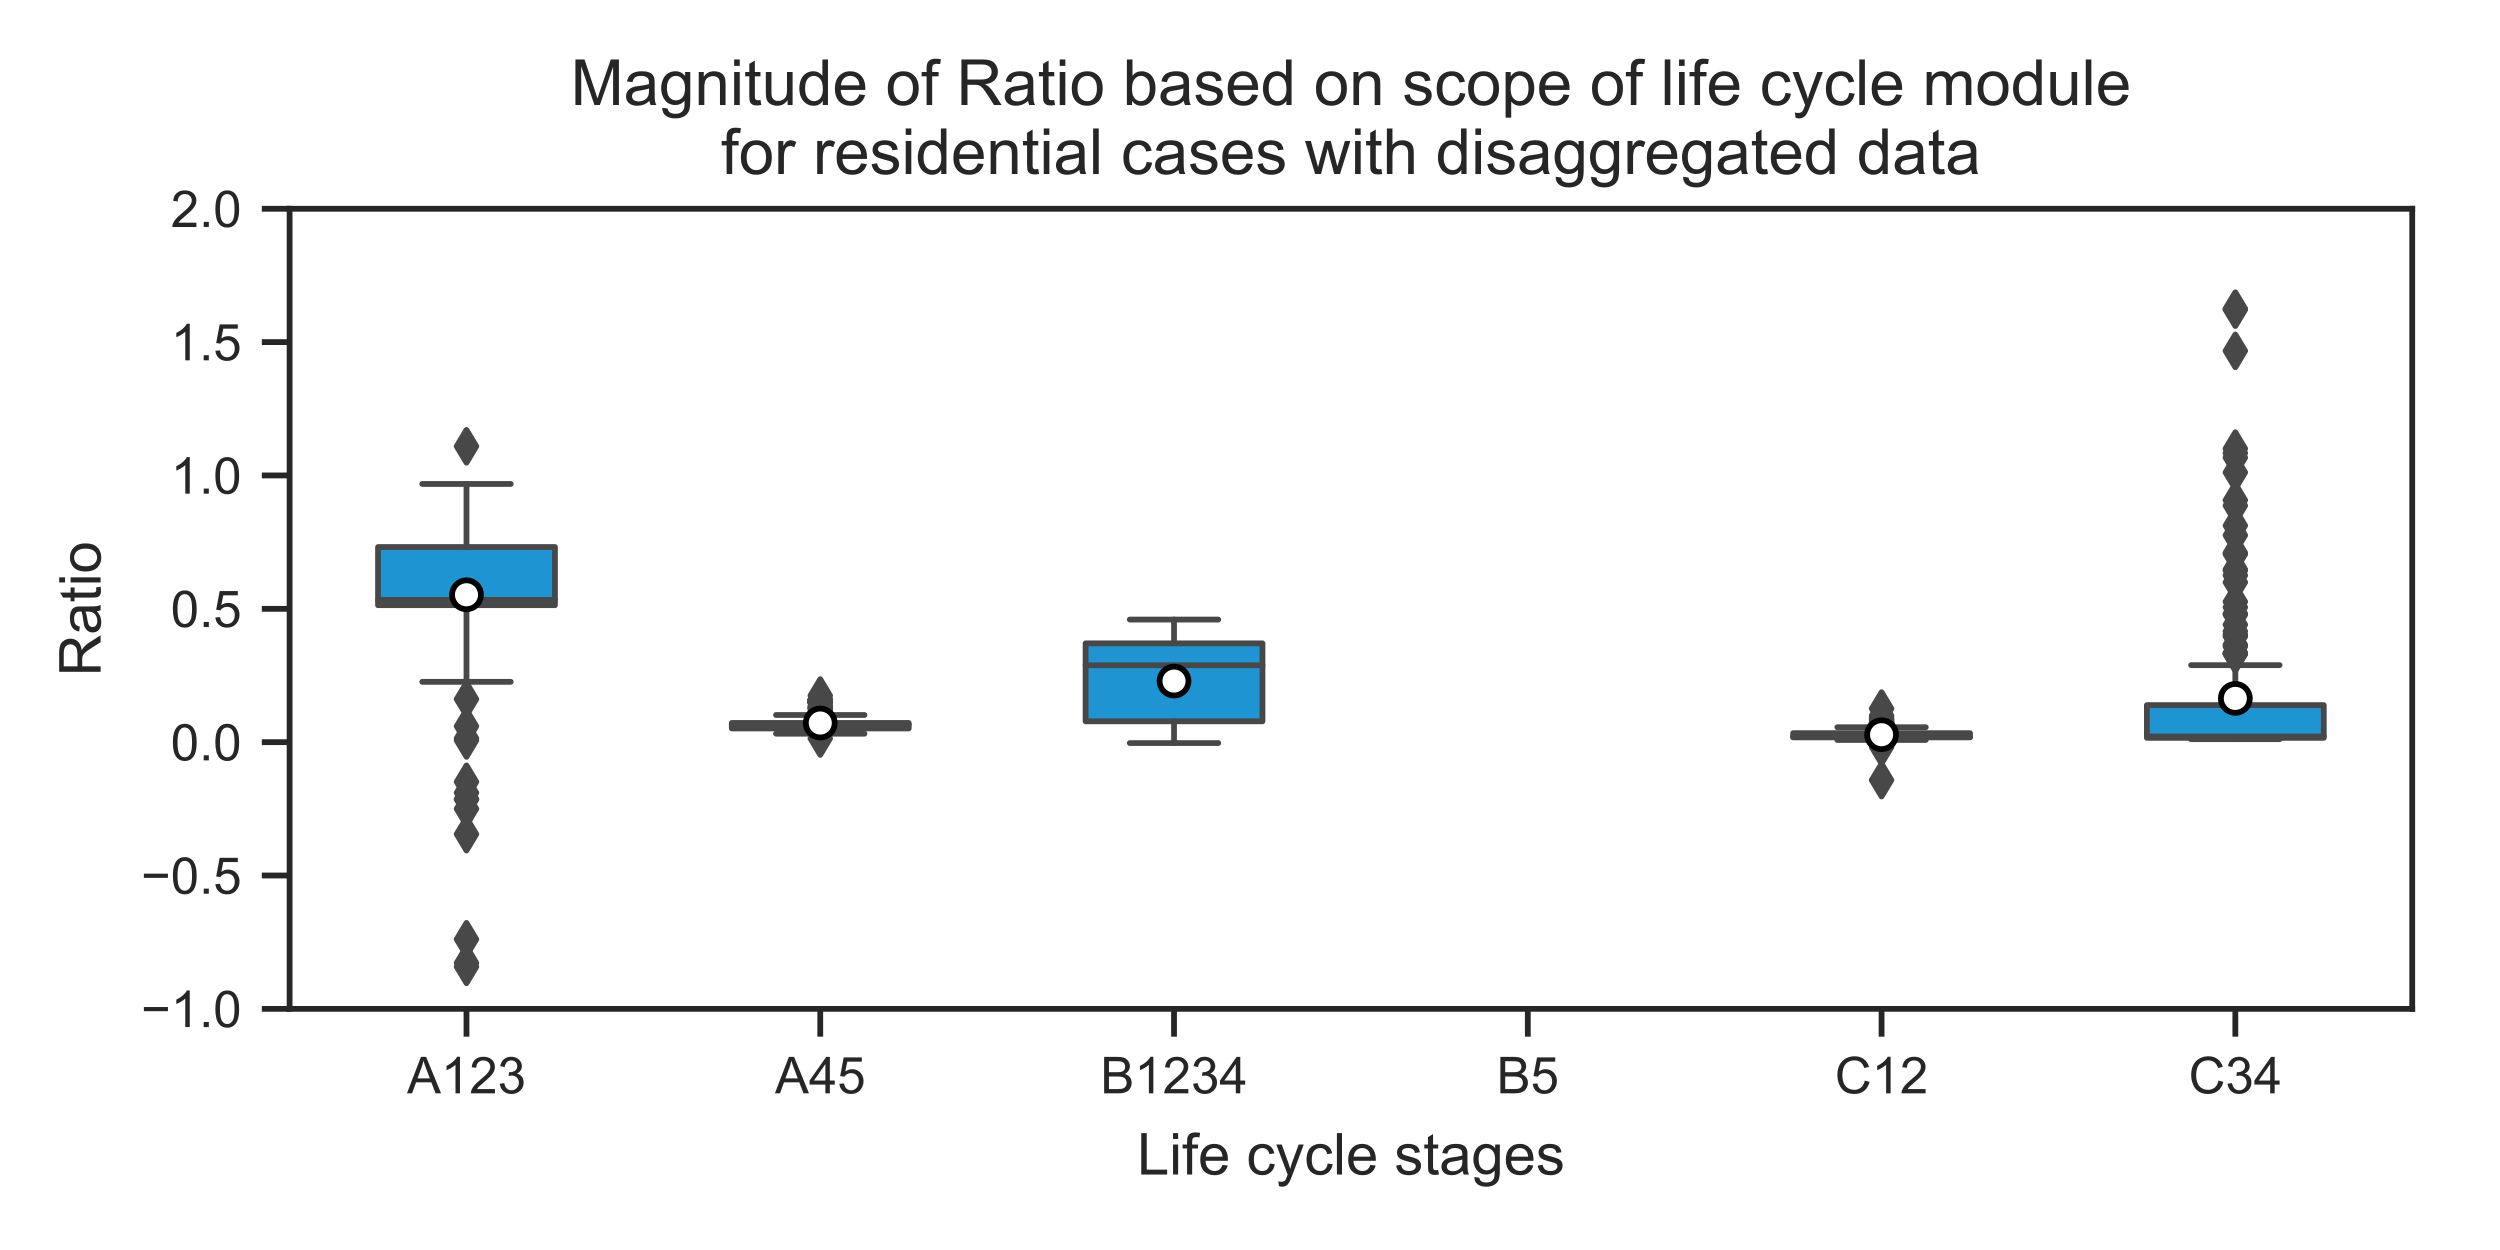 <?xml version="1.0" encoding="utf-8" standalone="no"?>
<!DOCTYPE svg PUBLIC "-//W3C//DTD SVG 1.1//EN"
  "http://www.w3.org/Graphics/SVG/1.1/DTD/svg11.dtd">
<!-- Created with matplotlib (http://matplotlib.org/) -->
<svg height="216pt" version="1.1" viewBox="0 0 432 216" width="432pt" xmlns="http://www.w3.org/2000/svg" xmlns:xlink="http://www.w3.org/1999/xlink">
 <defs>
  <style type="text/css">
*{stroke-linecap:butt;stroke-linejoin:round;}
  </style>
 </defs>
 <g id="figure_1">
  <g id="patch_1">
   <path d="M 0 216 
L 432 216 
L 432 0 
L 0 0 
z
" style="fill:#ffffff;"/>
  </g>
  <g id="axes_1">
   <g id="patch_2">
    <path d="M 50.043 174.332 
L 416.832 174.332 
L 416.832 36.071 
L 50.043 36.071 
z
" style="fill:#ffffff;"/>
   </g>
   <g id="matplotlib.axis_1">
    <g id="xtick_1">
     <g id="line2d_1">
      <defs>
       <path d="M 0 0 
L 0 4.8 
" id="mf4136bfa41" style="stroke:#262626;"/>
      </defs>
      <g>
       <use style="fill:#262626;stroke:#262626;" x="80.609" xlink:href="#mf4136bfa41" y="174.332"/>
      </g>
     </g>
     <g id="text_1">
      <!-- A123 -->
      <defs>
       <path d="M -0.141 0 
L 27.344 71.578 
L 37.547 71.578 
L 66.844 0 
L 56.062 0 
L 47.703 21.688 
L 17.781 21.688 
L 9.906 0 
z
M 20.516 29.391 
L 44.781 29.391 
L 37.312 49.219 
Q 33.891 58.25 32.234 64.062 
Q 30.859 57.172 28.375 50.391 
z
" id="ArialMT-41"/>
       <path d="M 37.25 0 
L 28.469 0 
L 28.469 56 
Q 25.297 52.984 20.141 49.953 
Q 14.984 46.922 10.891 45.406 
L 10.891 53.906 
Q 18.266 57.375 23.781 62.297 
Q 29.297 67.234 31.594 71.875 
L 37.25 71.875 
z
" id="ArialMT-31"/>
       <path d="M 50.344 8.453 
L 50.344 0 
L 3.031 0 
Q 2.938 3.172 4.047 6.109 
Q 5.859 10.938 9.828 15.625 
Q 13.812 20.312 21.344 26.469 
Q 33.016 36.031 37.109 41.625 
Q 41.219 47.219 41.219 52.203 
Q 41.219 57.422 37.469 61 
Q 33.734 64.594 27.734 64.594 
Q 21.391 64.594 17.578 60.781 
Q 13.766 56.984 13.719 50.25 
L 4.688 51.172 
Q 5.609 61.281 11.656 66.578 
Q 17.719 71.875 27.938 71.875 
Q 38.234 71.875 44.234 66.156 
Q 50.25 60.453 50.25 52 
Q 50.25 47.703 48.484 43.547 
Q 46.734 39.406 42.656 34.812 
Q 38.578 30.219 29.109 22.219 
Q 21.188 15.578 18.938 13.203 
Q 16.703 10.844 15.234 8.453 
z
" id="ArialMT-32"/>
       <path d="M 4.203 18.891 
L 12.984 20.062 
Q 14.5 12.594 18.141 9.297 
Q 21.781 6 27 6 
Q 33.203 6 37.469 10.297 
Q 41.75 14.594 41.75 20.953 
Q 41.75 27 37.797 30.922 
Q 33.844 34.859 27.734 34.859 
Q 25.25 34.859 21.531 33.891 
L 22.516 41.609 
Q 23.391 41.5 23.922 41.5 
Q 29.547 41.5 34.031 44.422 
Q 38.531 47.359 38.531 53.469 
Q 38.531 58.297 35.25 61.469 
Q 31.984 64.656 26.812 64.656 
Q 21.688 64.656 18.266 61.422 
Q 14.844 58.203 13.875 51.766 
L 5.078 53.328 
Q 6.688 62.156 12.391 67.016 
Q 18.109 71.875 26.609 71.875 
Q 32.469 71.875 37.391 69.359 
Q 42.328 66.844 44.938 62.5 
Q 47.562 58.156 47.562 53.266 
Q 47.562 48.641 45.062 44.828 
Q 42.578 41.016 37.703 38.766 
Q 44.047 37.312 47.562 32.688 
Q 51.078 28.078 51.078 21.141 
Q 51.078 11.766 44.234 5.25 
Q 37.406 -1.266 26.953 -1.266 
Q 17.531 -1.266 11.297 4.344 
Q 5.078 9.969 4.203 18.891 
z
" id="ArialMT-33"/>
      </defs>
      <g style="fill:#262626;" transform="translate(70.333 188.931)scale(0.088 -0.088)">
       <use xlink:href="#ArialMT-41"/>
       <use x="66.699" xlink:href="#ArialMT-31"/>
       <use x="122.314" xlink:href="#ArialMT-32"/>
       <use x="177.93" xlink:href="#ArialMT-33"/>
      </g>
     </g>
    </g>
    <g id="xtick_2">
     <g id="line2d_2">
      <g>
       <use style="fill:#262626;stroke:#262626;" x="141.74" xlink:href="#mf4136bfa41" y="174.332"/>
      </g>
     </g>
     <g id="text_2">
      <!-- A45 -->
      <defs>
       <path d="M 32.328 0 
L 32.328 17.141 
L 1.266 17.141 
L 1.266 25.203 
L 33.938 71.578 
L 41.109 71.578 
L 41.109 25.203 
L 50.781 25.203 
L 50.781 17.141 
L 41.109 17.141 
L 41.109 0 
z
M 32.328 25.203 
L 32.328 57.469 
L 9.906 25.203 
z
" id="ArialMT-34"/>
       <path d="M 4.156 18.75 
L 13.375 19.531 
Q 14.406 12.797 18.141 9.391 
Q 21.875 6 27.156 6 
Q 33.5 6 37.891 10.781 
Q 42.281 15.578 42.281 23.484 
Q 42.281 31 38.062 35.344 
Q 33.844 39.703 27 39.703 
Q 22.75 39.703 19.328 37.766 
Q 15.922 35.844 13.969 32.766 
L 5.719 33.844 
L 12.641 70.609 
L 48.25 70.609 
L 48.25 62.203 
L 19.672 62.203 
L 15.828 42.969 
Q 22.266 47.469 29.344 47.469 
Q 38.719 47.469 45.156 40.969 
Q 51.609 34.469 51.609 24.266 
Q 51.609 14.547 45.953 7.469 
Q 39.062 -1.219 27.156 -1.219 
Q 17.391 -1.219 11.203 4.25 
Q 5.031 9.719 4.156 18.75 
z
" id="ArialMT-35"/>
      </defs>
      <g style="fill:#262626;" transform="translate(133.912 188.931)scale(0.088 -0.088)">
       <use xlink:href="#ArialMT-41"/>
       <use x="66.699" xlink:href="#ArialMT-34"/>
       <use x="122.314" xlink:href="#ArialMT-35"/>
      </g>
     </g>
    </g>
    <g id="xtick_3">
     <g id="line2d_3">
      <g>
       <use style="fill:#262626;stroke:#262626;" x="202.872" xlink:href="#mf4136bfa41" y="174.332"/>
      </g>
     </g>
     <g id="text_3">
      <!-- B1234 -->
      <defs>
       <path d="M 7.328 0 
L 7.328 71.578 
L 34.188 71.578 
Q 42.391 71.578 47.344 69.406 
Q 52.297 67.234 55.094 62.719 
Q 57.906 58.203 57.906 53.266 
Q 57.906 48.688 55.422 44.625 
Q 52.938 40.578 47.906 38.094 
Q 54.391 36.188 57.875 31.594 
Q 61.375 27 61.375 20.75 
Q 61.375 15.719 59.25 11.391 
Q 57.125 7.078 54 4.734 
Q 50.875 2.391 46.156 1.188 
Q 41.453 0 34.625 0 
z
M 16.797 41.5 
L 32.281 41.5 
Q 38.578 41.5 41.312 42.328 
Q 44.922 43.406 46.75 45.891 
Q 48.578 48.391 48.578 52.156 
Q 48.578 55.719 46.875 58.422 
Q 45.172 61.141 41.984 62.141 
Q 38.812 63.141 31.109 63.141 
L 16.797 63.141 
z
M 16.797 8.453 
L 34.625 8.453 
Q 39.203 8.453 41.062 8.797 
Q 44.344 9.375 46.531 10.734 
Q 48.734 12.109 50.141 14.719 
Q 51.562 17.328 51.562 20.75 
Q 51.562 24.75 49.516 27.703 
Q 47.469 30.672 43.828 31.859 
Q 40.188 33.062 33.344 33.062 
L 16.797 33.062 
z
" id="ArialMT-42"/>
      </defs>
      <g style="fill:#262626;" transform="translate(190.15 188.931)scale(0.088 -0.088)">
       <use xlink:href="#ArialMT-42"/>
       <use x="66.699" xlink:href="#ArialMT-31"/>
       <use x="122.314" xlink:href="#ArialMT-32"/>
       <use x="177.93" xlink:href="#ArialMT-33"/>
       <use x="233.545" xlink:href="#ArialMT-34"/>
      </g>
     </g>
    </g>
    <g id="xtick_4">
     <g id="line2d_4">
      <g>
       <use style="fill:#262626;stroke:#262626;" x="264.003" xlink:href="#mf4136bfa41" y="174.332"/>
      </g>
     </g>
     <g id="text_4">
      <!-- B5 -->
      <g style="fill:#262626;" transform="translate(258.622 188.931)scale(0.088 -0.088)">
       <use xlink:href="#ArialMT-42"/>
       <use x="66.699" xlink:href="#ArialMT-35"/>
      </g>
     </g>
    </g>
    <g id="xtick_5">
     <g id="line2d_5">
      <g>
       <use style="fill:#262626;stroke:#262626;" x="325.135" xlink:href="#mf4136bfa41" y="174.332"/>
      </g>
     </g>
     <g id="text_5">
      <!-- C12 -->
      <defs>
       <path d="M 58.797 25.094 
L 68.266 22.703 
Q 65.281 11.031 57.547 4.906 
Q 49.812 -1.219 38.625 -1.219 
Q 27.047 -1.219 19.797 3.484 
Q 12.547 8.203 8.766 17.141 
Q 4.984 26.078 4.984 36.328 
Q 4.984 47.516 9.25 55.828 
Q 13.531 64.156 21.406 68.469 
Q 29.297 72.797 38.766 72.797 
Q 49.516 72.797 56.828 67.328 
Q 64.156 61.859 67.047 51.953 
L 57.719 49.75 
Q 55.219 57.562 50.484 61.125 
Q 45.75 64.703 38.578 64.703 
Q 30.328 64.703 24.781 60.734 
Q 19.234 56.781 16.984 50.109 
Q 14.75 43.453 14.75 36.375 
Q 14.75 27.25 17.406 20.438 
Q 20.062 13.625 25.672 10.25 
Q 31.297 6.891 37.844 6.891 
Q 45.797 6.891 51.312 11.469 
Q 56.844 16.062 58.797 25.094 
z
" id="ArialMT-43"/>
      </defs>
      <g style="fill:#262626;" transform="translate(317.063 188.931)scale(0.088 -0.088)">
       <use xlink:href="#ArialMT-43"/>
       <use x="72.217" xlink:href="#ArialMT-31"/>
       <use x="127.832" xlink:href="#ArialMT-32"/>
      </g>
     </g>
    </g>
    <g id="xtick_6">
     <g id="line2d_6">
      <g>
       <use style="fill:#262626;stroke:#262626;" x="386.266" xlink:href="#mf4136bfa41" y="174.332"/>
      </g>
     </g>
     <g id="text_6">
      <!-- C34 -->
      <g style="fill:#262626;" transform="translate(378.195 188.931)scale(0.088 -0.088)">
       <use xlink:href="#ArialMT-43"/>
       <use x="72.217" xlink:href="#ArialMT-33"/>
       <use x="127.832" xlink:href="#ArialMT-34"/>
      </g>
     </g>
    </g>
    <g id="text_7">
     <!-- Life cycle stages -->
     <defs>
      <path d="M 7.328 0 
L 7.328 71.578 
L 16.797 71.578 
L 16.797 8.453 
L 52.047 8.453 
L 52.047 0 
z
" id="ArialMT-4c"/>
      <path d="M 6.641 61.469 
L 6.641 71.578 
L 15.438 71.578 
L 15.438 61.469 
z
M 6.641 0 
L 6.641 51.859 
L 15.438 51.859 
L 15.438 0 
z
" id="ArialMT-69"/>
      <path d="M 8.688 0 
L 8.688 45.016 
L 0.922 45.016 
L 0.922 51.859 
L 8.688 51.859 
L 8.688 57.375 
Q 8.688 62.594 9.625 65.141 
Q 10.891 68.562 14.078 70.672 
Q 17.281 72.797 23.047 72.797 
Q 26.766 72.797 31.25 71.922 
L 29.938 64.266 
Q 27.203 64.75 24.75 64.75 
Q 20.75 64.75 19.094 63.031 
Q 17.438 61.328 17.438 56.641 
L 17.438 51.859 
L 27.547 51.859 
L 27.547 45.016 
L 17.438 45.016 
L 17.438 0 
z
" id="ArialMT-66"/>
      <path d="M 42.094 16.703 
L 51.172 15.578 
Q 49.031 7.625 43.219 3.219 
Q 37.406 -1.172 28.375 -1.172 
Q 17 -1.172 10.328 5.828 
Q 3.656 12.844 3.656 25.484 
Q 3.656 38.578 10.391 45.797 
Q 17.141 53.031 27.875 53.031 
Q 38.281 53.031 44.875 45.953 
Q 51.469 38.875 51.469 26.031 
Q 51.469 25.25 51.422 23.688 
L 12.75 23.688 
Q 13.234 15.141 17.578 10.594 
Q 21.922 6.062 28.422 6.062 
Q 33.25 6.062 36.672 8.594 
Q 40.094 11.141 42.094 16.703 
z
M 13.234 30.906 
L 42.188 30.906 
Q 41.609 37.453 38.875 40.719 
Q 34.672 45.797 27.984 45.797 
Q 21.922 45.797 17.797 41.75 
Q 13.672 37.703 13.234 30.906 
z
" id="ArialMT-65"/>
      <path id="ArialMT-20"/>
      <path d="M 40.438 19 
L 49.078 17.875 
Q 47.656 8.938 41.812 3.875 
Q 35.984 -1.172 27.484 -1.172 
Q 16.844 -1.172 10.375 5.781 
Q 3.906 12.75 3.906 25.734 
Q 3.906 34.125 6.688 40.422 
Q 9.469 46.734 15.156 49.875 
Q 20.844 53.031 27.547 53.031 
Q 35.984 53.031 41.359 48.75 
Q 46.734 44.484 48.25 36.625 
L 39.703 35.297 
Q 38.484 40.531 35.375 43.156 
Q 32.281 45.797 27.875 45.797 
Q 21.234 45.797 17.078 41.031 
Q 12.938 36.281 12.938 25.984 
Q 12.938 15.531 16.938 10.797 
Q 20.953 6.062 27.391 6.062 
Q 32.562 6.062 36.031 9.234 
Q 39.5 12.406 40.438 19 
z
" id="ArialMT-63"/>
      <path d="M 6.203 -19.969 
L 5.219 -11.719 
Q 8.109 -12.5 10.25 -12.5 
Q 13.188 -12.5 14.938 -11.516 
Q 16.703 -10.547 17.828 -8.797 
Q 18.656 -7.469 20.516 -2.25 
Q 20.75 -1.516 21.297 -0.094 
L 1.609 51.859 
L 11.078 51.859 
L 21.875 21.828 
Q 23.969 16.109 25.641 9.812 
Q 27.156 15.875 29.25 21.625 
L 40.328 51.859 
L 49.125 51.859 
L 29.391 -0.875 
Q 26.219 -9.422 24.469 -12.641 
Q 22.125 -17 19.094 -19.016 
Q 16.062 -21.047 11.859 -21.047 
Q 9.328 -21.047 6.203 -19.969 
z
" id="ArialMT-79"/>
      <path d="M 6.391 0 
L 6.391 71.578 
L 15.188 71.578 
L 15.188 0 
z
" id="ArialMT-6c"/>
      <path d="M 3.078 15.484 
L 11.766 16.844 
Q 12.5 11.625 15.844 8.844 
Q 19.188 6.062 25.203 6.062 
Q 31.25 6.062 34.172 8.516 
Q 37.109 10.984 37.109 14.312 
Q 37.109 17.281 34.516 19 
Q 32.719 20.172 25.531 21.969 
Q 15.875 24.422 12.141 26.203 
Q 8.406 27.984 6.469 31.125 
Q 4.547 34.281 4.547 38.094 
Q 4.547 41.547 6.125 44.5 
Q 7.719 47.469 10.453 49.422 
Q 12.5 50.922 16.031 51.969 
Q 19.578 53.031 23.641 53.031 
Q 29.734 53.031 34.344 51.266 
Q 38.969 49.516 41.156 46.5 
Q 43.359 43.5 44.188 38.484 
L 35.594 37.312 
Q 35.016 41.312 32.203 43.547 
Q 29.391 45.797 24.266 45.797 
Q 18.219 45.797 15.625 43.797 
Q 13.031 41.797 13.031 39.109 
Q 13.031 37.406 14.109 36.031 
Q 15.188 34.625 17.484 33.688 
Q 18.797 33.203 25.25 31.453 
Q 34.578 28.953 38.25 27.359 
Q 41.938 25.781 44.031 22.75 
Q 46.141 19.734 46.141 15.234 
Q 46.141 10.844 43.578 6.953 
Q 41.016 3.078 36.172 0.953 
Q 31.344 -1.172 25.25 -1.172 
Q 15.141 -1.172 9.844 3.031 
Q 4.547 7.234 3.078 15.484 
z
" id="ArialMT-73"/>
      <path d="M 25.781 7.859 
L 27.047 0.094 
Q 23.344 -0.688 20.406 -0.688 
Q 15.625 -0.688 12.984 0.828 
Q 10.359 2.344 9.281 4.812 
Q 8.203 7.281 8.203 15.188 
L 8.203 45.016 
L 1.766 45.016 
L 1.766 51.859 
L 8.203 51.859 
L 8.203 64.703 
L 16.938 69.969 
L 16.938 51.859 
L 25.781 51.859 
L 25.781 45.016 
L 16.938 45.016 
L 16.938 14.703 
Q 16.938 10.938 17.406 9.859 
Q 17.875 8.797 18.922 8.156 
Q 19.969 7.516 21.922 7.516 
Q 23.391 7.516 25.781 7.859 
z
" id="ArialMT-74"/>
      <path d="M 40.438 6.391 
Q 35.547 2.25 31.031 0.531 
Q 26.516 -1.172 21.344 -1.172 
Q 12.797 -1.172 8.203 3 
Q 3.609 7.172 3.609 13.672 
Q 3.609 17.484 5.344 20.625 
Q 7.078 23.781 9.891 25.688 
Q 12.703 27.594 16.219 28.562 
Q 18.797 29.25 24.031 29.891 
Q 34.672 31.156 39.703 32.906 
Q 39.75 34.719 39.75 35.203 
Q 39.75 40.578 37.25 42.781 
Q 33.891 45.75 27.25 45.75 
Q 21.047 45.75 18.094 43.578 
Q 15.141 41.406 13.719 35.891 
L 5.125 37.062 
Q 6.297 42.578 8.984 45.969 
Q 11.672 49.359 16.75 51.188 
Q 21.828 53.031 28.516 53.031 
Q 35.156 53.031 39.297 51.469 
Q 43.453 49.906 45.406 47.531 
Q 47.359 45.172 48.141 41.547 
Q 48.578 39.312 48.578 33.453 
L 48.578 21.734 
Q 48.578 9.469 49.141 6.219 
Q 49.703 2.984 51.375 0 
L 42.188 0 
Q 40.828 2.734 40.438 6.391 
z
M 39.703 26.031 
Q 34.906 24.078 25.344 22.703 
Q 19.922 21.922 17.672 20.938 
Q 15.438 19.969 14.203 18.094 
Q 12.984 16.219 12.984 13.922 
Q 12.984 10.406 15.641 8.062 
Q 18.312 5.719 23.438 5.719 
Q 28.516 5.719 32.469 7.938 
Q 36.422 10.156 38.281 14.016 
Q 39.703 17 39.703 22.797 
z
" id="ArialMT-61"/>
      <path d="M 4.984 -4.297 
L 13.531 -5.562 
Q 14.062 -9.516 16.5 -11.328 
Q 19.781 -13.766 25.438 -13.766 
Q 31.547 -13.766 34.859 -11.328 
Q 38.188 -8.891 39.359 -4.5 
Q 40.047 -1.812 39.984 6.781 
Q 34.234 0 25.641 0 
Q 14.938 0 9.078 7.719 
Q 3.219 15.438 3.219 26.219 
Q 3.219 33.641 5.906 39.906 
Q 8.594 46.188 13.688 49.609 
Q 18.797 53.031 25.688 53.031 
Q 34.859 53.031 40.828 45.609 
L 40.828 51.859 
L 48.922 51.859 
L 48.922 7.031 
Q 48.922 -5.078 46.453 -10.125 
Q 44 -15.188 38.641 -18.109 
Q 33.297 -21.047 25.484 -21.047 
Q 16.219 -21.047 10.5 -16.875 
Q 4.781 -12.703 4.984 -4.297 
z
M 12.25 26.859 
Q 12.25 16.656 16.297 11.969 
Q 20.359 7.281 26.469 7.281 
Q 32.516 7.281 36.609 11.938 
Q 40.719 16.609 40.719 26.562 
Q 40.719 36.078 36.5 40.906 
Q 32.281 45.75 26.312 45.75 
Q 20.453 45.75 16.344 40.984 
Q 12.25 36.234 12.25 26.859 
z
" id="ArialMT-67"/>
     </defs>
     <g style="fill:#262626;" transform="translate(196.477 202.96)scale(0.1 -0.1)">
      <use xlink:href="#ArialMT-4c"/>
      <use x="55.615" xlink:href="#ArialMT-69"/>
      <use x="77.832" xlink:href="#ArialMT-66"/>
      <use x="105.615" xlink:href="#ArialMT-65"/>
      <use x="161.23" xlink:href="#ArialMT-20"/>
      <use x="189.014" xlink:href="#ArialMT-63"/>
      <use x="239.014" xlink:href="#ArialMT-79"/>
      <use x="289.014" xlink:href="#ArialMT-63"/>
      <use x="339.014" xlink:href="#ArialMT-6c"/>
      <use x="361.23" xlink:href="#ArialMT-65"/>
      <use x="416.846" xlink:href="#ArialMT-20"/>
      <use x="444.629" xlink:href="#ArialMT-73"/>
      <use x="494.629" xlink:href="#ArialMT-74"/>
      <use x="522.412" xlink:href="#ArialMT-61"/>
      <use x="578.027" xlink:href="#ArialMT-67"/>
      <use x="633.643" xlink:href="#ArialMT-65"/>
      <use x="689.258" xlink:href="#ArialMT-73"/>
     </g>
    </g>
   </g>
   <g id="matplotlib.axis_2">
    <g id="ytick_1">
     <g id="line2d_7">
      <defs>
       <path d="M 0 0 
L -4.8 0 
" id="m916d3cd892" style="stroke:#262626;"/>
      </defs>
      <g>
       <use style="fill:#262626;stroke:#262626;" x="50.043" xlink:href="#m916d3cd892" y="174.332"/>
      </g>
     </g>
     <g id="text_8">
      <!-- −1.0 -->
      <defs>
       <path d="M 52.828 31.203 
L 5.562 31.203 
L 5.562 39.406 
L 52.828 39.406 
z
" id="ArialMT-2212"/>
       <path d="M 9.078 0 
L 9.078 10.016 
L 19.094 10.016 
L 19.094 0 
z
" id="ArialMT-2e"/>
       <path d="M 4.156 35.297 
Q 4.156 48 6.766 55.734 
Q 9.375 63.484 14.516 67.672 
Q 19.672 71.875 27.484 71.875 
Q 33.25 71.875 37.594 69.547 
Q 41.938 67.234 44.766 62.859 
Q 47.609 58.5 49.219 52.219 
Q 50.828 45.953 50.828 35.297 
Q 50.828 22.703 48.234 14.969 
Q 45.656 7.234 40.5 3 
Q 35.359 -1.219 27.484 -1.219 
Q 17.141 -1.219 11.234 6.203 
Q 4.156 15.141 4.156 35.297 
z
M 13.188 35.297 
Q 13.188 17.672 17.312 11.828 
Q 21.438 6 27.484 6 
Q 33.547 6 37.672 11.859 
Q 41.797 17.719 41.797 35.297 
Q 41.797 52.984 37.672 58.781 
Q 33.547 64.594 27.391 64.594 
Q 21.344 64.594 17.719 59.469 
Q 13.188 52.938 13.188 35.297 
z
" id="ArialMT-30"/>
      </defs>
      <g style="fill:#262626;" transform="translate(24.371 177.481)scale(0.088 -0.088)">
       <use xlink:href="#ArialMT-2212"/>
       <use x="58.398" xlink:href="#ArialMT-31"/>
       <use x="114.014" xlink:href="#ArialMT-2e"/>
       <use x="141.797" xlink:href="#ArialMT-30"/>
      </g>
     </g>
    </g>
    <g id="ytick_2">
     <g id="line2d_8">
      <g>
       <use style="fill:#262626;stroke:#262626;" x="50.043" xlink:href="#m916d3cd892" y="151.289"/>
      </g>
     </g>
     <g id="text_9">
      <!-- −0.5 -->
      <g style="fill:#262626;" transform="translate(24.371 154.438)scale(0.088 -0.088)">
       <use xlink:href="#ArialMT-2212"/>
       <use x="58.398" xlink:href="#ArialMT-30"/>
       <use x="114.014" xlink:href="#ArialMT-2e"/>
       <use x="141.797" xlink:href="#ArialMT-35"/>
      </g>
     </g>
    </g>
    <g id="ytick_3">
     <g id="line2d_9">
      <g>
       <use style="fill:#262626;stroke:#262626;" x="50.043" xlink:href="#m916d3cd892" y="128.245"/>
      </g>
     </g>
     <g id="text_10">
      <!-- 0.0 -->
      <g style="fill:#262626;" transform="translate(29.511 131.394)scale(0.088 -0.088)">
       <use xlink:href="#ArialMT-30"/>
       <use x="55.615" xlink:href="#ArialMT-2e"/>
       <use x="83.398" xlink:href="#ArialMT-30"/>
      </g>
     </g>
    </g>
    <g id="ytick_4">
     <g id="line2d_10">
      <g>
       <use style="fill:#262626;stroke:#262626;" x="50.043" xlink:href="#m916d3cd892" y="105.202"/>
      </g>
     </g>
     <g id="text_11">
      <!-- 0.5 -->
      <g style="fill:#262626;" transform="translate(29.511 108.351)scale(0.088 -0.088)">
       <use xlink:href="#ArialMT-30"/>
       <use x="55.615" xlink:href="#ArialMT-2e"/>
       <use x="83.398" xlink:href="#ArialMT-35"/>
      </g>
     </g>
    </g>
    <g id="ytick_5">
     <g id="line2d_11">
      <g>
       <use style="fill:#262626;stroke:#262626;" x="50.043" xlink:href="#m916d3cd892" y="82.158"/>
      </g>
     </g>
     <g id="text_12">
      <!-- 1.0 -->
      <g style="fill:#262626;" transform="translate(29.511 85.308)scale(0.088 -0.088)">
       <use xlink:href="#ArialMT-31"/>
       <use x="55.615" xlink:href="#ArialMT-2e"/>
       <use x="83.398" xlink:href="#ArialMT-30"/>
      </g>
     </g>
    </g>
    <g id="ytick_6">
     <g id="line2d_12">
      <g>
       <use style="fill:#262626;stroke:#262626;" x="50.043" xlink:href="#m916d3cd892" y="59.115"/>
      </g>
     </g>
     <g id="text_13">
      <!-- 1.5 -->
      <g style="fill:#262626;" transform="translate(29.511 62.264)scale(0.088 -0.088)">
       <use xlink:href="#ArialMT-31"/>
       <use x="55.615" xlink:href="#ArialMT-2e"/>
       <use x="83.398" xlink:href="#ArialMT-35"/>
      </g>
     </g>
    </g>
    <g id="ytick_7">
     <g id="line2d_13">
      <g>
       <use style="fill:#262626;stroke:#262626;" x="50.043" xlink:href="#m916d3cd892" y="36.071"/>
      </g>
     </g>
     <g id="text_14">
      <!-- 2.0 -->
      <g style="fill:#262626;" transform="translate(29.511 39.221)scale(0.088 -0.088)">
       <use xlink:href="#ArialMT-32"/>
       <use x="55.615" xlink:href="#ArialMT-2e"/>
       <use x="83.398" xlink:href="#ArialMT-30"/>
      </g>
     </g>
    </g>
    <g id="text_15">
     <!-- Ratio -->
     <defs>
      <path d="M 7.859 0 
L 7.859 71.578 
L 39.594 71.578 
Q 49.172 71.578 54.141 69.641 
Q 59.125 67.719 62.109 62.828 
Q 65.094 57.953 65.094 52.047 
Q 65.094 44.438 60.156 39.203 
Q 55.219 33.984 44.922 32.562 
Q 48.688 30.766 50.641 29 
Q 54.781 25.203 58.5 19.484 
L 70.953 0 
L 59.031 0 
L 49.562 14.891 
Q 45.406 21.344 42.719 24.75 
Q 40.047 28.172 37.922 29.531 
Q 35.797 30.906 33.594 31.453 
Q 31.984 31.781 28.328 31.781 
L 17.328 31.781 
L 17.328 0 
z
M 17.328 39.984 
L 37.703 39.984 
Q 44.188 39.984 47.844 41.328 
Q 51.516 42.672 53.422 45.625 
Q 55.328 48.578 55.328 52.047 
Q 55.328 57.125 51.641 60.391 
Q 47.953 63.672 39.984 63.672 
L 17.328 63.672 
z
" id="ArialMT-52"/>
      <path d="M 3.328 25.922 
Q 3.328 40.328 11.328 47.266 
Q 18.016 53.031 27.641 53.031 
Q 38.328 53.031 45.109 46.016 
Q 51.906 39.016 51.906 26.656 
Q 51.906 16.656 48.906 10.906 
Q 45.906 5.172 40.156 2 
Q 34.422 -1.172 27.641 -1.172 
Q 16.75 -1.172 10.031 5.812 
Q 3.328 12.797 3.328 25.922 
z
M 12.359 25.922 
Q 12.359 15.969 16.703 11.016 
Q 21.047 6.062 27.641 6.062 
Q 34.188 6.062 38.531 11.031 
Q 42.875 16.016 42.875 26.219 
Q 42.875 35.844 38.5 40.797 
Q 34.125 45.75 27.641 45.75 
Q 21.047 45.75 16.703 40.812 
Q 12.359 35.891 12.359 25.922 
z
" id="ArialMT-6f"/>
     </defs>
     <g style="fill:#262626;" transform="translate(17.384 116.873)rotate(-90)scale(0.1 -0.1)">
      <use xlink:href="#ArialMT-52"/>
      <use x="72.217" xlink:href="#ArialMT-61"/>
      <use x="127.832" xlink:href="#ArialMT-74"/>
      <use x="155.615" xlink:href="#ArialMT-69"/>
      <use x="177.832" xlink:href="#ArialMT-6f"/>
     </g>
    </g>
   </g>
   <g id="patch_3">
    <path clip-path="url(#p77055e5ff3)" d="M 65.326 104.576 
L 95.892 104.576 
L 95.892 94.532 
L 65.326 94.532 
L 65.326 104.576 
z
" style="fill:#1e94d2;stroke:#484848;stroke-linejoin:miter;"/>
   </g>
   <g id="patch_4">
    <path clip-path="url(#p77055e5ff3)" d="M 126.457 125.874 
L 157.023 125.874 
L 157.023 124.93 
L 126.457 124.93 
L 126.457 125.874 
z
" style="fill:#1e94d2;stroke:#484848;stroke-linejoin:miter;"/>
   </g>
   <g id="patch_5">
    <path clip-path="url(#p77055e5ff3)" d="M 187.589 124.643 
L 218.155 124.643 
L 218.155 111.169 
L 187.589 111.169 
L 187.589 124.643 
z
" style="fill:#1e94d2;stroke:#484848;stroke-linejoin:miter;"/>
   </g>
   <g id="patch_6">
    <path clip-path="url(#p77055e5ff3)" d="M 309.852 127.418 
L 340.418 127.418 
L 340.418 126.693 
L 309.852 126.693 
L 309.852 127.418 
z
" style="fill:#1e94d2;stroke:#484848;stroke-linejoin:miter;"/>
   </g>
   <g id="patch_7">
    <path clip-path="url(#p77055e5ff3)" d="M 370.983 127.494 
L 401.549 127.494 
L 401.549 121.844 
L 370.983 121.844 
L 370.983 127.494 
z
" style="fill:#1e94d2;stroke:#484848;stroke-linejoin:miter;"/>
   </g>
   <g id="line2d_14">
    <path clip-path="url(#p77055e5ff3)" d="M 80.609 104.576 
L 80.609 117.821 
" style="fill:none;stroke:#484848;stroke-linecap:round;"/>
   </g>
   <g id="line2d_15">
    <path clip-path="url(#p77055e5ff3)" d="M 80.609 94.532 
L 80.609 83.626 
" style="fill:none;stroke:#484848;stroke-linecap:round;"/>
   </g>
   <g id="line2d_16">
    <path clip-path="url(#p77055e5ff3)" d="M 72.967 117.821 
L 88.25 117.821 
" style="fill:none;stroke:#484848;stroke-linecap:round;"/>
   </g>
   <g id="line2d_17">
    <path clip-path="url(#p77055e5ff3)" d="M 72.967 83.626 
L 88.25 83.626 
" style="fill:none;stroke:#484848;stroke-linecap:round;"/>
   </g>
   <g id="line2d_18">
    <defs>
     <path d="M 0 2.828 
L 1.697 0 
L 0 -2.828 
L -1.697 0 
z
" id="m922cb91e9e" style="stroke:#484848;stroke-linejoin:miter;"/>
    </defs>
    <g clip-path="url(#p77055e5ff3)">
     <use style="fill:#484848;stroke:#484848;stroke-linejoin:miter;" x="80.609" xlink:href="#m922cb91e9e" y="136.99"/>
     <use style="fill:#484848;stroke:#484848;stroke-linejoin:miter;" x="80.609" xlink:href="#m922cb91e9e" y="166.392"/>
     <use style="fill:#484848;stroke:#484848;stroke-linejoin:miter;" x="80.609" xlink:href="#m922cb91e9e" y="127.95"/>
     <use style="fill:#484848;stroke:#484848;stroke-linejoin:miter;" x="80.609" xlink:href="#m922cb91e9e" y="120.808"/>
     <use style="fill:#484848;stroke:#484848;stroke-linejoin:miter;" x="80.609" xlink:href="#m922cb91e9e" y="125.495"/>
     <use style="fill:#484848;stroke:#484848;stroke-linejoin:miter;" x="80.609" xlink:href="#m922cb91e9e" y="138.096"/>
     <use style="fill:#484848;stroke:#484848;stroke-linejoin:miter;" x="80.609" xlink:href="#m922cb91e9e" y="139.767"/>
     <use style="fill:#484848;stroke:#484848;stroke-linejoin:miter;" x="80.609" xlink:href="#m922cb91e9e" y="144.137"/>
     <use style="fill:#484848;stroke:#484848;stroke-linejoin:miter;" x="80.609" xlink:href="#m922cb91e9e" y="138.121"/>
     <use style="fill:#484848;stroke:#484848;stroke-linejoin:miter;" x="80.609" xlink:href="#m922cb91e9e" y="127.577"/>
     <use style="fill:#484848;stroke:#484848;stroke-linejoin:miter;" x="80.609" xlink:href="#m922cb91e9e" y="135.096"/>
     <use style="fill:#484848;stroke:#484848;stroke-linejoin:miter;" x="80.609" xlink:href="#m922cb91e9e" y="167.055"/>
     <use style="fill:#484848;stroke:#484848;stroke-linejoin:miter;" x="80.609" xlink:href="#m922cb91e9e" y="162.309"/>
     <use style="fill:#484848;stroke:#484848;stroke-linejoin:miter;" x="80.609" xlink:href="#m922cb91e9e" y="77.121"/>
    </g>
   </g>
   <g id="line2d_19">
    <path clip-path="url(#p77055e5ff3)" d="M 141.74 125.874 
L 141.74 126.779 
" style="fill:none;stroke:#484848;stroke-linecap:round;"/>
   </g>
   <g id="line2d_20">
    <path clip-path="url(#p77055e5ff3)" d="M 141.74 124.93 
L 141.74 123.551 
" style="fill:none;stroke:#484848;stroke-linecap:round;"/>
   </g>
   <g id="line2d_21">
    <path clip-path="url(#p77055e5ff3)" d="M 134.099 126.779 
L 149.382 126.779 
" style="fill:none;stroke:#484848;stroke-linecap:round;"/>
   </g>
   <g id="line2d_22">
    <path clip-path="url(#p77055e5ff3)" d="M 134.099 123.551 
L 149.382 123.551 
" style="fill:none;stroke:#484848;stroke-linecap:round;"/>
   </g>
   <g id="line2d_23">
    <g clip-path="url(#p77055e5ff3)">
     <use style="fill:#484848;stroke:#484848;stroke-linejoin:miter;" x="141.74" xlink:href="#m922cb91e9e" y="127.61"/>
     <use style="fill:#484848;stroke:#484848;stroke-linejoin:miter;" x="141.74" xlink:href="#m922cb91e9e" y="121.042"/>
     <use style="fill:#484848;stroke:#484848;stroke-linejoin:miter;" x="141.74" xlink:href="#m922cb91e9e" y="121.27"/>
     <use style="fill:#484848;stroke:#484848;stroke-linejoin:miter;" x="141.74" xlink:href="#m922cb91e9e" y="121.272"/>
     <use style="fill:#484848;stroke:#484848;stroke-linejoin:miter;" x="141.74" xlink:href="#m922cb91e9e" y="121.268"/>
     <use style="fill:#484848;stroke:#484848;stroke-linejoin:miter;" x="141.74" xlink:href="#m922cb91e9e" y="121.208"/>
     <use style="fill:#484848;stroke:#484848;stroke-linejoin:miter;" x="141.74" xlink:href="#m922cb91e9e" y="120.867"/>
     <use style="fill:#484848;stroke:#484848;stroke-linejoin:miter;" x="141.74" xlink:href="#m922cb91e9e" y="121.035"/>
     <use style="fill:#484848;stroke:#484848;stroke-linejoin:miter;" x="141.74" xlink:href="#m922cb91e9e" y="121.409"/>
     <use style="fill:#484848;stroke:#484848;stroke-linejoin:miter;" x="141.74" xlink:href="#m922cb91e9e" y="121.501"/>
     <use style="fill:#484848;stroke:#484848;stroke-linejoin:miter;" x="141.74" xlink:href="#m922cb91e9e" y="121.366"/>
     <use style="fill:#484848;stroke:#484848;stroke-linejoin:miter;" x="141.74" xlink:href="#m922cb91e9e" y="122.484"/>
     <use style="fill:#484848;stroke:#484848;stroke-linejoin:miter;" x="141.74" xlink:href="#m922cb91e9e" y="122.418"/>
     <use style="fill:#484848;stroke:#484848;stroke-linejoin:miter;" x="141.74" xlink:href="#m922cb91e9e" y="121.003"/>
     <use style="fill:#484848;stroke:#484848;stroke-linejoin:miter;" x="141.74" xlink:href="#m922cb91e9e" y="120.898"/>
     <use style="fill:#484848;stroke:#484848;stroke-linejoin:miter;" x="141.74" xlink:href="#m922cb91e9e" y="122.21"/>
     <use style="fill:#484848;stroke:#484848;stroke-linejoin:miter;" x="141.74" xlink:href="#m922cb91e9e" y="121.986"/>
     <use style="fill:#484848;stroke:#484848;stroke-linejoin:miter;" x="141.74" xlink:href="#m922cb91e9e" y="122.21"/>
     <use style="fill:#484848;stroke:#484848;stroke-linejoin:miter;" x="141.74" xlink:href="#m922cb91e9e" y="120.198"/>
     <use style="fill:#484848;stroke:#484848;stroke-linejoin:miter;" x="141.74" xlink:href="#m922cb91e9e" y="121.394"/>
     <use style="fill:#484848;stroke:#484848;stroke-linejoin:miter;" x="141.74" xlink:href="#m922cb91e9e" y="123.417"/>
     <use style="fill:#484848;stroke:#484848;stroke-linejoin:miter;" x="141.74" xlink:href="#m922cb91e9e" y="122.909"/>
     <use style="fill:#484848;stroke:#484848;stroke-linejoin:miter;" x="141.74" xlink:href="#m922cb91e9e" y="120.898"/>
    </g>
   </g>
   <g id="line2d_24">
    <path clip-path="url(#p77055e5ff3)" d="M 202.872 124.643 
L 202.872 128.401 
" style="fill:none;stroke:#484848;stroke-linecap:round;"/>
   </g>
   <g id="line2d_25">
    <path clip-path="url(#p77055e5ff3)" d="M 202.872 111.169 
L 202.872 107.06 
" style="fill:none;stroke:#484848;stroke-linecap:round;"/>
   </g>
   <g id="line2d_26">
    <path clip-path="url(#p77055e5ff3)" d="M 195.23 128.401 
L 210.513 128.401 
" style="fill:none;stroke:#484848;stroke-linecap:round;"/>
   </g>
   <g id="line2d_27">
    <path clip-path="url(#p77055e5ff3)" d="M 195.23 107.06 
L 210.513 107.06 
" style="fill:none;stroke:#484848;stroke-linecap:round;"/>
   </g>
   <g id="line2d_28"/>
   <g id="line2d_29">
    <path clip-path="url(#p77055e5ff3)" d="M 325.135 127.418 
L 325.135 127.863 
" style="fill:none;stroke:#484848;stroke-linecap:round;"/>
   </g>
   <g id="line2d_30">
    <path clip-path="url(#p77055e5ff3)" d="M 325.135 126.693 
L 325.135 125.669 
" style="fill:none;stroke:#484848;stroke-linecap:round;"/>
   </g>
   <g id="line2d_31">
    <path clip-path="url(#p77055e5ff3)" d="M 317.493 127.863 
L 332.776 127.863 
" style="fill:none;stroke:#484848;stroke-linecap:round;"/>
   </g>
   <g id="line2d_32">
    <path clip-path="url(#p77055e5ff3)" d="M 317.493 125.669 
L 332.776 125.669 
" style="fill:none;stroke:#484848;stroke-linecap:round;"/>
   </g>
   <g id="line2d_33">
    <g clip-path="url(#p77055e5ff3)">
     <use style="fill:#484848;stroke:#484848;stroke-linejoin:miter;" x="325.135" xlink:href="#m922cb91e9e" y="129.102"/>
     <use style="fill:#484848;stroke:#484848;stroke-linejoin:miter;" x="325.135" xlink:href="#m922cb91e9e" y="134.801"/>
     <use style="fill:#484848;stroke:#484848;stroke-linejoin:miter;" x="325.135" xlink:href="#m922cb91e9e" y="125.594"/>
     <use style="fill:#484848;stroke:#484848;stroke-linejoin:miter;" x="325.135" xlink:href="#m922cb91e9e" y="125.361"/>
     <use style="fill:#484848;stroke:#484848;stroke-linejoin:miter;" x="325.135" xlink:href="#m922cb91e9e" y="124.666"/>
     <use style="fill:#484848;stroke:#484848;stroke-linejoin:miter;" x="325.135" xlink:href="#m922cb91e9e" y="125.406"/>
     <use style="fill:#484848;stroke:#484848;stroke-linejoin:miter;" x="325.135" xlink:href="#m922cb91e9e" y="125.58"/>
     <use style="fill:#484848;stroke:#484848;stroke-linejoin:miter;" x="325.135" xlink:href="#m922cb91e9e" y="124.918"/>
     <use style="fill:#484848;stroke:#484848;stroke-linejoin:miter;" x="325.135" xlink:href="#m922cb91e9e" y="125.06"/>
     <use style="fill:#484848;stroke:#484848;stroke-linejoin:miter;" x="325.135" xlink:href="#m922cb91e9e" y="123.653"/>
     <use style="fill:#484848;stroke:#484848;stroke-linejoin:miter;" x="325.135" xlink:href="#m922cb91e9e" y="124.039"/>
     <use style="fill:#484848;stroke:#484848;stroke-linejoin:miter;" x="325.135" xlink:href="#m922cb91e9e" y="124.903"/>
     <use style="fill:#484848;stroke:#484848;stroke-linejoin:miter;" x="325.135" xlink:href="#m922cb91e9e" y="124.747"/>
     <use style="fill:#484848;stroke:#484848;stroke-linejoin:miter;" x="325.135" xlink:href="#m922cb91e9e" y="125.136"/>
     <use style="fill:#484848;stroke:#484848;stroke-linejoin:miter;" x="325.135" xlink:href="#m922cb91e9e" y="125.173"/>
     <use style="fill:#484848;stroke:#484848;stroke-linejoin:miter;" x="325.135" xlink:href="#m922cb91e9e" y="125.151"/>
     <use style="fill:#484848;stroke:#484848;stroke-linejoin:miter;" x="325.135" xlink:href="#m922cb91e9e" y="124.962"/>
     <use style="fill:#484848;stroke:#484848;stroke-linejoin:miter;" x="325.135" xlink:href="#m922cb91e9e" y="125.33"/>
     <use style="fill:#484848;stroke:#484848;stroke-linejoin:miter;" x="325.135" xlink:href="#m922cb91e9e" y="124.374"/>
     <use style="fill:#484848;stroke:#484848;stroke-linejoin:miter;" x="325.135" xlink:href="#m922cb91e9e" y="124.364"/>
     <use style="fill:#484848;stroke:#484848;stroke-linejoin:miter;" x="325.135" xlink:href="#m922cb91e9e" y="122.445"/>
     <use style="fill:#484848;stroke:#484848;stroke-linejoin:miter;" x="325.135" xlink:href="#m922cb91e9e" y="125.09"/>
    </g>
   </g>
   <g id="line2d_34">
    <path clip-path="url(#p77055e5ff3)" d="M 386.266 127.494 
L 386.266 127.733 
" style="fill:none;stroke:#484848;stroke-linecap:round;"/>
   </g>
   <g id="line2d_35">
    <path clip-path="url(#p77055e5ff3)" d="M 386.266 121.844 
L 386.266 114.936 
" style="fill:none;stroke:#484848;stroke-linecap:round;"/>
   </g>
   <g id="line2d_36">
    <path clip-path="url(#p77055e5ff3)" d="M 378.625 127.733 
L 393.908 127.733 
" style="fill:none;stroke:#484848;stroke-linecap:round;"/>
   </g>
   <g id="line2d_37">
    <path clip-path="url(#p77055e5ff3)" d="M 378.625 114.936 
L 393.908 114.936 
" style="fill:none;stroke:#484848;stroke-linecap:round;"/>
   </g>
   <g id="line2d_38">
    <g clip-path="url(#p77055e5ff3)">
     <use style="fill:#484848;stroke:#484848;stroke-linejoin:miter;" x="386.266" xlink:href="#m922cb91e9e" y="77.523"/>
     <use style="fill:#484848;stroke:#484848;stroke-linejoin:miter;" x="386.266" xlink:href="#m922cb91e9e" y="109.085"/>
     <use style="fill:#484848;stroke:#484848;stroke-linejoin:miter;" x="386.266" xlink:href="#m922cb91e9e" y="104.944"/>
     <use style="fill:#484848;stroke:#484848;stroke-linejoin:miter;" x="386.266" xlink:href="#m922cb91e9e" y="113.076"/>
     <use style="fill:#484848;stroke:#484848;stroke-linejoin:miter;" x="386.266" xlink:href="#m922cb91e9e" y="53.505"/>
     <use style="fill:#484848;stroke:#484848;stroke-linejoin:miter;" x="386.266" xlink:href="#m922cb91e9e" y="112.924"/>
     <use style="fill:#484848;stroke:#484848;stroke-linejoin:miter;" x="386.266" xlink:href="#m922cb91e9e" y="112.775"/>
     <use style="fill:#484848;stroke:#484848;stroke-linejoin:miter;" x="386.266" xlink:href="#m922cb91e9e" y="100.625"/>
     <use style="fill:#484848;stroke:#484848;stroke-linejoin:miter;" x="386.266" xlink:href="#m922cb91e9e" y="107.939"/>
     <use style="fill:#484848;stroke:#484848;stroke-linejoin:miter;" x="386.266" xlink:href="#m922cb91e9e" y="109.984"/>
     <use style="fill:#484848;stroke:#484848;stroke-linejoin:miter;" x="386.266" xlink:href="#m922cb91e9e" y="90.824"/>
     <use style="fill:#484848;stroke:#484848;stroke-linejoin:miter;" x="386.266" xlink:href="#m922cb91e9e" y="98.393"/>
     <use style="fill:#484848;stroke:#484848;stroke-linejoin:miter;" x="386.266" xlink:href="#m922cb91e9e" y="92.492"/>
     <use style="fill:#484848;stroke:#484848;stroke-linejoin:miter;" x="386.266" xlink:href="#m922cb91e9e" y="79.074"/>
     <use style="fill:#484848;stroke:#484848;stroke-linejoin:miter;" x="386.266" xlink:href="#m922cb91e9e" y="98.584"/>
     <use style="fill:#484848;stroke:#484848;stroke-linejoin:miter;" x="386.266" xlink:href="#m922cb91e9e" y="99.43"/>
     <use style="fill:#484848;stroke:#484848;stroke-linejoin:miter;" x="386.266" xlink:href="#m922cb91e9e" y="106.225"/>
     <use style="fill:#484848;stroke:#484848;stroke-linejoin:miter;" x="386.266" xlink:href="#m922cb91e9e" y="81.638"/>
     <use style="fill:#484848;stroke:#484848;stroke-linejoin:miter;" x="386.266" xlink:href="#m922cb91e9e" y="78.292"/>
     <use style="fill:#484848;stroke:#484848;stroke-linejoin:miter;" x="386.266" xlink:href="#m922cb91e9e" y="86.427"/>
     <use style="fill:#484848;stroke:#484848;stroke-linejoin:miter;" x="386.266" xlink:href="#m922cb91e9e" y="95.771"/>
     <use style="fill:#484848;stroke:#484848;stroke-linejoin:miter;" x="386.266" xlink:href="#m922cb91e9e" y="111.715"/>
     <use style="fill:#484848;stroke:#484848;stroke-linejoin:miter;" x="386.266" xlink:href="#m922cb91e9e" y="103.977"/>
     <use style="fill:#484848;stroke:#484848;stroke-linejoin:miter;" x="386.266" xlink:href="#m922cb91e9e" y="109.655"/>
     <use style="fill:#484848;stroke:#484848;stroke-linejoin:miter;" x="386.266" xlink:href="#m922cb91e9e" y="106.039"/>
     <use style="fill:#484848;stroke:#484848;stroke-linejoin:miter;" x="386.266" xlink:href="#m922cb91e9e" y="95.519"/>
     <use style="fill:#484848;stroke:#484848;stroke-linejoin:miter;" x="386.266" xlink:href="#m922cb91e9e" y="112.924"/>
     <use style="fill:#484848;stroke:#484848;stroke-linejoin:miter;" x="386.266" xlink:href="#m922cb91e9e" y="87.37"/>
     <use style="fill:#484848;stroke:#484848;stroke-linejoin:miter;" x="386.266" xlink:href="#m922cb91e9e" y="111.4"/>
     <use style="fill:#484848;stroke:#484848;stroke-linejoin:miter;" x="386.266" xlink:href="#m922cb91e9e" y="53.341"/>
     <use style="fill:#484848;stroke:#484848;stroke-linejoin:miter;" x="386.266" xlink:href="#m922cb91e9e" y="60.63"/>
    </g>
   </g>
   <g id="line2d_39">
    <path clip-path="url(#p77055e5ff3)" d="M 65.326 103.666 
L 95.892 103.666 
" style="fill:none;stroke:#484848;stroke-linecap:round;"/>
   </g>
   <g id="line2d_40">
    <path clip-path="url(#p77055e5ff3)" d="M 80.609 102.776 
" style="fill:none;stroke:#55a868;stroke-dasharray:3.7,1.6;stroke-dashoffset:0;"/>
    <defs>
     <path d="M 0 2.5 
C 0.663 2.5 1.299 2.237 1.768 1.768 
C 2.237 1.299 2.5 0.663 2.5 0 
C 2.5 -0.663 2.237 -1.299 1.768 -1.768 
C 1.299 -2.237 0.663 -2.5 0 -2.5 
C -0.663 -2.5 -1.299 -2.237 -1.768 -1.768 
C -2.237 -1.299 -2.5 -0.663 -2.5 0 
C -2.5 0.663 -2.237 1.299 -1.768 1.768 
C -1.299 2.237 -0.663 2.5 0 2.5 
z
" id="mc69cd57b6f" style="stroke:#000000;"/>
    </defs>
    <g clip-path="url(#p77055e5ff3)">
     <use style="fill:#ffffff;stroke:#000000;" x="80.609" xlink:href="#mc69cd57b6f" y="102.776"/>
    </g>
   </g>
   <g id="line2d_41">
    <path clip-path="url(#p77055e5ff3)" d="M 126.457 125.219 
L 157.023 125.219 
" style="fill:none;stroke:#484848;stroke-linecap:round;"/>
   </g>
   <g id="line2d_42">
    <path clip-path="url(#p77055e5ff3)" d="M 141.74 124.938 
" style="fill:none;stroke:#55a868;stroke-dasharray:3.7,1.6;stroke-dashoffset:0;"/>
    <g clip-path="url(#p77055e5ff3)">
     <use style="fill:#ffffff;stroke:#000000;" x="141.74" xlink:href="#mc69cd57b6f" y="124.938"/>
    </g>
   </g>
   <g id="line2d_43">
    <path clip-path="url(#p77055e5ff3)" d="M 187.589 114.957 
L 218.155 114.957 
" style="fill:none;stroke:#484848;stroke-linecap:round;"/>
   </g>
   <g id="line2d_44">
    <path clip-path="url(#p77055e5ff3)" d="M 202.872 117.688 
" style="fill:none;stroke:#55a868;stroke-dasharray:3.7,1.6;stroke-dashoffset:0;"/>
    <g clip-path="url(#p77055e5ff3)">
     <use style="fill:#ffffff;stroke:#000000;" x="202.872" xlink:href="#mc69cd57b6f" y="117.688"/>
    </g>
   </g>
   <g id="line2d_45">
    <path clip-path="url(#p77055e5ff3)" d="M 309.852 127.342 
L 340.418 127.342 
" style="fill:none;stroke:#484848;stroke-linecap:round;"/>
   </g>
   <g id="line2d_46">
    <path clip-path="url(#p77055e5ff3)" d="M 325.135 126.958 
" style="fill:none;stroke:#55a868;stroke-dasharray:3.7,1.6;stroke-dashoffset:0;"/>
    <g clip-path="url(#p77055e5ff3)">
     <use style="fill:#ffffff;stroke:#000000;" x="325.135" xlink:href="#mc69cd57b6f" y="126.958"/>
    </g>
   </g>
   <g id="line2d_47">
    <path clip-path="url(#p77055e5ff3)" d="M 370.983 127.251 
L 401.549 127.251 
" style="fill:none;stroke:#484848;stroke-linecap:round;"/>
   </g>
   <g id="line2d_48">
    <path clip-path="url(#p77055e5ff3)" d="M 386.266 120.682 
" style="fill:none;stroke:#55a868;stroke-dasharray:3.7,1.6;stroke-dashoffset:0;"/>
    <g clip-path="url(#p77055e5ff3)">
     <use style="fill:#ffffff;stroke:#000000;" x="386.266" xlink:href="#mc69cd57b6f" y="120.682"/>
    </g>
   </g>
   <g id="patch_8">
    <path d="M 50.043 174.332 
L 50.043 36.071 
" style="fill:none;stroke:#262626;stroke-linecap:square;stroke-linejoin:miter;"/>
   </g>
   <g id="patch_9">
    <path d="M 416.832 174.332 
L 416.832 36.071 
" style="fill:none;stroke:#262626;stroke-linecap:square;stroke-linejoin:miter;"/>
   </g>
   <g id="patch_10">
    <path d="M 50.043 174.332 
L 416.832 174.332 
" style="fill:none;stroke:#262626;stroke-linecap:square;stroke-linejoin:miter;"/>
   </g>
   <g id="patch_11">
    <path d="M 50.043 36.071 
L 416.832 36.071 
" style="fill:none;stroke:#262626;stroke-linecap:square;stroke-linejoin:miter;"/>
   </g>
   <g id="text_16">
    <!-- Magnitude of Ratio based on scope of life cycle module -->
    <defs>
     <path d="M 7.422 0 
L 7.422 71.578 
L 21.688 71.578 
L 38.625 20.906 
Q 40.969 13.812 42.047 10.297 
Q 43.266 14.203 45.844 21.781 
L 62.984 71.578 
L 75.734 71.578 
L 75.734 0 
L 66.609 0 
L 66.609 59.906 
L 45.797 0 
L 37.25 0 
L 16.547 60.938 
L 16.547 0 
z
" id="ArialMT-4d"/>
     <path d="M 6.594 0 
L 6.594 51.859 
L 14.5 51.859 
L 14.5 44.484 
Q 20.219 53.031 31 53.031 
Q 35.688 53.031 39.625 51.344 
Q 43.562 49.656 45.516 46.922 
Q 47.469 44.188 48.25 40.438 
Q 48.734 37.984 48.734 31.891 
L 48.734 0 
L 39.938 0 
L 39.938 31.547 
Q 39.938 36.922 38.906 39.578 
Q 37.891 42.234 35.281 43.812 
Q 32.672 45.406 29.156 45.406 
Q 23.531 45.406 19.453 41.844 
Q 15.375 38.281 15.375 28.328 
L 15.375 0 
z
" id="ArialMT-6e"/>
     <path d="M 40.578 0 
L 40.578 7.625 
Q 34.516 -1.172 24.125 -1.172 
Q 19.531 -1.172 15.547 0.578 
Q 11.578 2.344 9.641 5 
Q 7.719 7.672 6.938 11.531 
Q 6.391 14.109 6.391 19.734 
L 6.391 51.859 
L 15.188 51.859 
L 15.188 23.094 
Q 15.188 16.219 15.719 13.812 
Q 16.547 10.359 19.234 8.375 
Q 21.922 6.391 25.875 6.391 
Q 29.828 6.391 33.297 8.422 
Q 36.766 10.453 38.203 13.938 
Q 39.656 17.438 39.656 24.078 
L 39.656 51.859 
L 48.438 51.859 
L 48.438 0 
z
" id="ArialMT-75"/>
     <path d="M 40.234 0 
L 40.234 6.547 
Q 35.297 -1.172 25.734 -1.172 
Q 19.531 -1.172 14.328 2.25 
Q 9.125 5.672 6.266 11.797 
Q 3.422 17.922 3.422 25.875 
Q 3.422 33.641 6 39.969 
Q 8.594 46.297 13.766 49.656 
Q 18.953 53.031 25.344 53.031 
Q 30.031 53.031 33.688 51.047 
Q 37.359 49.078 39.656 45.906 
L 39.656 71.578 
L 48.391 71.578 
L 48.391 0 
z
M 12.453 25.875 
Q 12.453 15.922 16.641 10.984 
Q 20.844 6.062 26.562 6.062 
Q 32.328 6.062 36.344 10.766 
Q 40.375 15.484 40.375 25.141 
Q 40.375 35.797 36.266 40.766 
Q 32.172 45.75 26.172 45.75 
Q 20.312 45.75 16.375 40.969 
Q 12.453 36.188 12.453 25.875 
z
" id="ArialMT-64"/>
     <path d="M 14.703 0 
L 6.547 0 
L 6.547 71.578 
L 15.328 71.578 
L 15.328 46.047 
Q 20.906 53.031 29.547 53.031 
Q 34.328 53.031 38.594 51.094 
Q 42.875 49.172 45.625 45.672 
Q 48.391 42.188 49.953 37.25 
Q 51.516 32.328 51.516 26.703 
Q 51.516 13.375 44.922 6.094 
Q 38.328 -1.172 29.109 -1.172 
Q 19.922 -1.172 14.703 6.5 
z
M 14.594 26.312 
Q 14.594 17 17.141 12.844 
Q 21.297 6.062 28.375 6.062 
Q 34.125 6.062 38.328 11.062 
Q 42.531 16.062 42.531 25.984 
Q 42.531 36.141 38.5 40.969 
Q 34.469 45.797 28.766 45.797 
Q 23 45.797 18.797 40.797 
Q 14.594 35.797 14.594 26.312 
z
" id="ArialMT-62"/>
     <path d="M 6.594 -19.875 
L 6.594 51.859 
L 14.594 51.859 
L 14.594 45.125 
Q 17.438 49.078 21 51.047 
Q 24.562 53.031 29.641 53.031 
Q 36.281 53.031 41.359 49.609 
Q 46.438 46.188 49.016 39.953 
Q 51.609 33.734 51.609 26.312 
Q 51.609 18.359 48.75 11.984 
Q 45.906 5.609 40.453 2.219 
Q 35.016 -1.172 29 -1.172 
Q 24.609 -1.172 21.109 0.688 
Q 17.625 2.547 15.375 5.375 
L 15.375 -19.875 
z
M 14.547 25.641 
Q 14.547 15.625 18.594 10.844 
Q 22.656 6.062 28.422 6.062 
Q 34.281 6.062 38.453 11.016 
Q 42.625 15.969 42.625 26.375 
Q 42.625 36.281 38.547 41.203 
Q 34.469 46.141 28.812 46.141 
Q 23.188 46.141 18.859 40.891 
Q 14.547 35.641 14.547 25.641 
z
" id="ArialMT-70"/>
     <path d="M 6.594 0 
L 6.594 51.859 
L 14.453 51.859 
L 14.453 44.578 
Q 16.891 48.391 20.938 50.703 
Q 25 53.031 30.172 53.031 
Q 35.938 53.031 39.625 50.641 
Q 43.312 48.25 44.828 43.953 
Q 50.984 53.031 60.844 53.031 
Q 68.562 53.031 72.703 48.75 
Q 76.859 44.484 76.859 35.594 
L 76.859 0 
L 68.109 0 
L 68.109 32.672 
Q 68.109 37.938 67.25 40.25 
Q 66.406 42.578 64.156 43.984 
Q 61.922 45.406 58.891 45.406 
Q 53.422 45.406 49.797 41.766 
Q 46.188 38.141 46.188 30.125 
L 46.188 0 
L 37.406 0 
L 37.406 33.688 
Q 37.406 39.547 35.25 42.469 
Q 33.109 45.406 28.219 45.406 
Q 24.516 45.406 21.359 43.453 
Q 18.219 41.5 16.797 37.734 
Q 15.375 33.984 15.375 26.906 
L 15.375 0 
z
" id="ArialMT-6d"/>
    </defs>
    <g style="fill:#262626;" transform="translate(98.616 18.147)scale(0.11 -0.11)">
     <use xlink:href="#ArialMT-4d"/>
     <use x="83.301" xlink:href="#ArialMT-61"/>
     <use x="138.916" xlink:href="#ArialMT-67"/>
     <use x="194.531" xlink:href="#ArialMT-6e"/>
     <use x="250.146" xlink:href="#ArialMT-69"/>
     <use x="272.363" xlink:href="#ArialMT-74"/>
     <use x="300.146" xlink:href="#ArialMT-75"/>
     <use x="355.762" xlink:href="#ArialMT-64"/>
     <use x="411.377" xlink:href="#ArialMT-65"/>
     <use x="466.992" xlink:href="#ArialMT-20"/>
     <use x="494.775" xlink:href="#ArialMT-6f"/>
     <use x="550.391" xlink:href="#ArialMT-66"/>
     <use x="578.174" xlink:href="#ArialMT-20"/>
     <use x="605.957" xlink:href="#ArialMT-52"/>
     <use x="678.174" xlink:href="#ArialMT-61"/>
     <use x="733.789" xlink:href="#ArialMT-74"/>
     <use x="761.572" xlink:href="#ArialMT-69"/>
     <use x="783.789" xlink:href="#ArialMT-6f"/>
     <use x="839.404" xlink:href="#ArialMT-20"/>
     <use x="867.188" xlink:href="#ArialMT-62"/>
     <use x="922.803" xlink:href="#ArialMT-61"/>
     <use x="978.418" xlink:href="#ArialMT-73"/>
     <use x="1028.418" xlink:href="#ArialMT-65"/>
     <use x="1084.033" xlink:href="#ArialMT-64"/>
     <use x="1139.648" xlink:href="#ArialMT-20"/>
     <use x="1167.432" xlink:href="#ArialMT-6f"/>
     <use x="1223.047" xlink:href="#ArialMT-6e"/>
     <use x="1278.662" xlink:href="#ArialMT-20"/>
     <use x="1306.445" xlink:href="#ArialMT-73"/>
     <use x="1356.445" xlink:href="#ArialMT-63"/>
     <use x="1406.445" xlink:href="#ArialMT-6f"/>
     <use x="1462.061" xlink:href="#ArialMT-70"/>
     <use x="1517.676" xlink:href="#ArialMT-65"/>
     <use x="1573.291" xlink:href="#ArialMT-20"/>
     <use x="1601.074" xlink:href="#ArialMT-6f"/>
     <use x="1656.689" xlink:href="#ArialMT-66"/>
     <use x="1684.473" xlink:href="#ArialMT-20"/>
     <use x="1712.256" xlink:href="#ArialMT-6c"/>
     <use x="1734.473" xlink:href="#ArialMT-69"/>
     <use x="1756.689" xlink:href="#ArialMT-66"/>
     <use x="1784.473" xlink:href="#ArialMT-65"/>
     <use x="1840.088" xlink:href="#ArialMT-20"/>
     <use x="1867.871" xlink:href="#ArialMT-63"/>
     <use x="1917.871" xlink:href="#ArialMT-79"/>
     <use x="1967.871" xlink:href="#ArialMT-63"/>
     <use x="2017.871" xlink:href="#ArialMT-6c"/>
     <use x="2040.088" xlink:href="#ArialMT-65"/>
     <use x="2095.703" xlink:href="#ArialMT-20"/>
     <use x="2123.486" xlink:href="#ArialMT-6d"/>
     <use x="2206.787" xlink:href="#ArialMT-6f"/>
     <use x="2262.402" xlink:href="#ArialMT-64"/>
     <use x="2318.018" xlink:href="#ArialMT-75"/>
     <use x="2373.633" xlink:href="#ArialMT-6c"/>
     <use x="2395.85" xlink:href="#ArialMT-65"/>
    </g>
    <!-- for residential cases with disaggregated data -->
    <defs>
     <path d="M 6.5 0 
L 6.5 51.859 
L 14.406 51.859 
L 14.406 44 
Q 17.438 49.516 20 51.266 
Q 22.562 53.031 25.641 53.031 
Q 30.078 53.031 34.672 50.203 
L 31.641 42.047 
Q 28.422 43.953 25.203 43.953 
Q 22.312 43.953 20.016 42.219 
Q 17.719 40.484 16.75 37.406 
Q 15.281 32.719 15.281 27.156 
L 15.281 0 
z
" id="ArialMT-72"/>
     <path d="M 16.156 0 
L 0.297 51.859 
L 9.375 51.859 
L 17.625 21.922 
L 20.703 10.797 
Q 20.906 11.625 23.391 21.484 
L 31.641 51.859 
L 40.672 51.859 
L 48.438 21.781 
L 51.031 11.859 
L 54 21.875 
L 62.891 51.859 
L 71.438 51.859 
L 55.219 0 
L 46.094 0 
L 37.844 31.062 
L 35.844 39.891 
L 25.344 0 
z
" id="ArialMT-77"/>
     <path d="M 6.594 0 
L 6.594 71.578 
L 15.375 71.578 
L 15.375 45.906 
Q 21.531 53.031 30.906 53.031 
Q 36.672 53.031 40.922 50.75 
Q 45.172 48.484 47 44.484 
Q 48.828 40.484 48.828 32.859 
L 48.828 0 
L 40.047 0 
L 40.047 32.859 
Q 40.047 39.453 37.188 42.453 
Q 34.328 45.453 29.109 45.453 
Q 25.203 45.453 21.75 43.422 
Q 18.312 41.406 16.844 37.938 
Q 15.375 34.469 15.375 28.375 
L 15.375 0 
z
" id="ArialMT-68"/>
    </defs>
    <g style="fill:#262626;" transform="translate(124.603 30.071)scale(0.11 -0.11)">
     <use xlink:href="#ArialMT-66"/>
     <use x="27.783" xlink:href="#ArialMT-6f"/>
     <use x="83.398" xlink:href="#ArialMT-72"/>
     <use x="116.699" xlink:href="#ArialMT-20"/>
     <use x="144.482" xlink:href="#ArialMT-72"/>
     <use x="177.783" xlink:href="#ArialMT-65"/>
     <use x="233.398" xlink:href="#ArialMT-73"/>
     <use x="283.398" xlink:href="#ArialMT-69"/>
     <use x="305.615" xlink:href="#ArialMT-64"/>
     <use x="361.23" xlink:href="#ArialMT-65"/>
     <use x="416.846" xlink:href="#ArialMT-6e"/>
     <use x="472.461" xlink:href="#ArialMT-74"/>
     <use x="500.244" xlink:href="#ArialMT-69"/>
     <use x="522.461" xlink:href="#ArialMT-61"/>
     <use x="578.076" xlink:href="#ArialMT-6c"/>
     <use x="600.293" xlink:href="#ArialMT-20"/>
     <use x="628.076" xlink:href="#ArialMT-63"/>
     <use x="678.076" xlink:href="#ArialMT-61"/>
     <use x="733.691" xlink:href="#ArialMT-73"/>
     <use x="783.691" xlink:href="#ArialMT-65"/>
     <use x="839.307" xlink:href="#ArialMT-73"/>
     <use x="889.307" xlink:href="#ArialMT-20"/>
     <use x="917.09" xlink:href="#ArialMT-77"/>
     <use x="989.307" xlink:href="#ArialMT-69"/>
     <use x="1011.523" xlink:href="#ArialMT-74"/>
     <use x="1039.307" xlink:href="#ArialMT-68"/>
     <use x="1094.922" xlink:href="#ArialMT-20"/>
     <use x="1122.705" xlink:href="#ArialMT-64"/>
     <use x="1178.32" xlink:href="#ArialMT-69"/>
     <use x="1200.537" xlink:href="#ArialMT-73"/>
     <use x="1250.537" xlink:href="#ArialMT-61"/>
     <use x="1306.152" xlink:href="#ArialMT-67"/>
     <use x="1361.768" xlink:href="#ArialMT-67"/>
     <use x="1417.383" xlink:href="#ArialMT-72"/>
     <use x="1450.684" xlink:href="#ArialMT-65"/>
     <use x="1506.299" xlink:href="#ArialMT-67"/>
     <use x="1561.914" xlink:href="#ArialMT-61"/>
     <use x="1617.529" xlink:href="#ArialMT-74"/>
     <use x="1645.312" xlink:href="#ArialMT-65"/>
     <use x="1700.928" xlink:href="#ArialMT-64"/>
     <use x="1756.543" xlink:href="#ArialMT-20"/>
     <use x="1784.326" xlink:href="#ArialMT-64"/>
     <use x="1839.941" xlink:href="#ArialMT-61"/>
     <use x="1895.557" xlink:href="#ArialMT-74"/>
     <use x="1923.34" xlink:href="#ArialMT-61"/>
    </g>
   </g>
  </g>
 </g>
 <defs>
  <clipPath id="p77055e5ff3">
   <rect height="138.261" width="366.789" x="50.043" y="36.071"/>
  </clipPath>
 </defs>
</svg>
